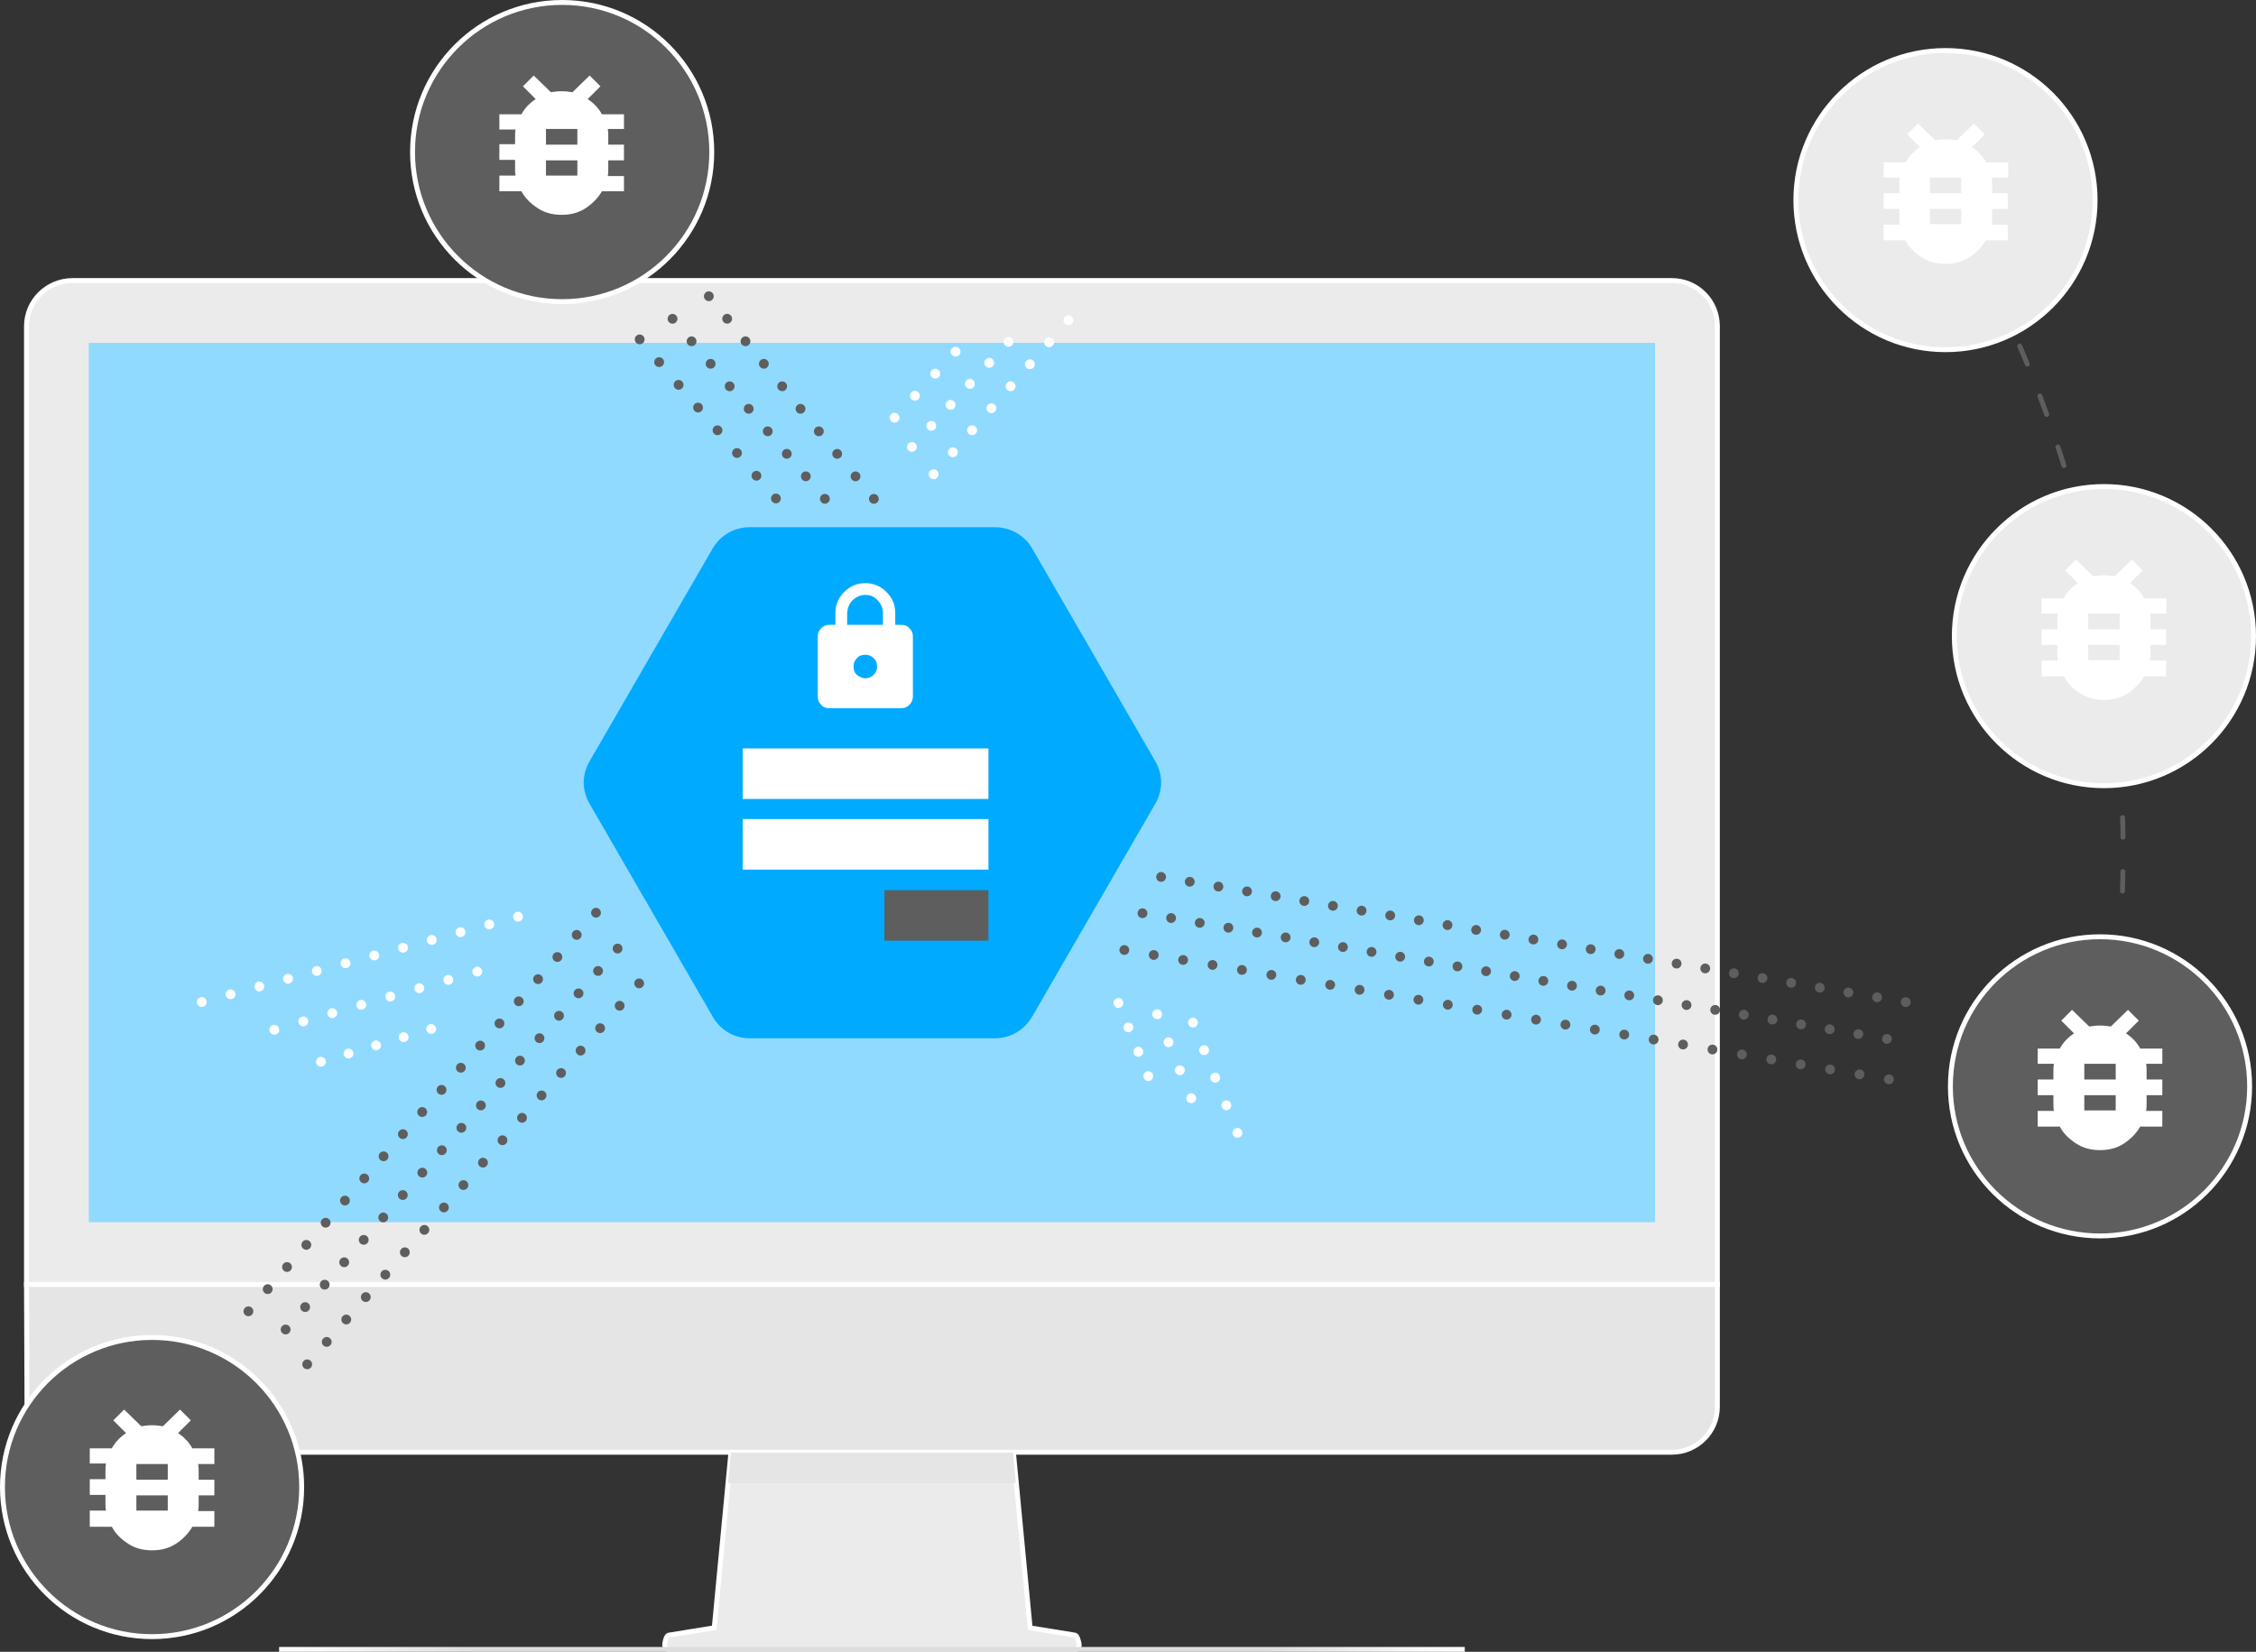 <svg id="Layer_1" xmlns="http://www.w3.org/2000/svg" viewBox="0 0 459.9 336.8"><rect x="0" y="0" width="459.9" height="336.8" fill="#333333" stroke="none"/><style>.st0{fill:#ebebeb}.st0,.st1{stroke:#fff;stroke-miterlimit:10}.st1,.st2{fill:#e5e5e5}.st3{fill:#91daff}.st4{fill:none;stroke:#5e5e5e;stroke-linecap:round;stroke-linejoin:round;stroke-dasharray:4,7}.st5{enable-background:new}.st6{fill:#fff}.st10,.st7,.st8,.st9{fill:none;stroke:#fff;stroke-width:2;stroke-linecap:round;stroke-linejoin:round}.st8{stroke-dasharray:0,6.07}.st9{stroke-dasharray:0,6.15}.st10{stroke-dasharray:0,5.86}.st11,.st12,.st13{stroke:#5e5e5e}.st11,.st12,.st13,.st14,.st15,.st16,.st17,.st18,.st19,.st20,.st21{fill:none;stroke-width:2;stroke-linecap:round;stroke-linejoin:round}.st12{stroke-dasharray:0,5.99}.st13{stroke-dasharray:0,6.06}.st14{stroke-dasharray:0,5.37}.st14,.st15,.st16{stroke:#fff}.st15{stroke-dasharray:0,6.16}.st16{stroke-dasharray:0,6.06}.st17,.st18{stroke:#5e5e5e;stroke-dasharray:0,6.08}.st18{stroke-dasharray:0,5.92}.st19{stroke-dasharray:0,6.11}.st19,.st20,.st21{stroke:#fff}.st20{stroke-dasharray:0,5.82}.st21{stroke-dasharray:0,5.96}.st22{fill:#0af}.st23{fill:#5e5e5e}.st24,.st25{fill:none;stroke:#5e5e5e;stroke-width:2;stroke-linecap:round;stroke-linejoin:round;stroke-dasharray:0,6.1}.st25{stroke-dasharray:0,6.01}.st26,.st27{fill:none;stroke:url(#SVGID_1_);stroke-miterlimit:10}.st27{fill:#5e5e5e;stroke:#fff}</style><title>Asset 11</title><g id="Layer_2_1_"><g id="Layer_1-2"><path class="st0" d="M14.8 57.2h326c5.2 0 9.3 4.2 9.3 9.3v195.4H5.4V66.5c0-5.1 4.2-9.3 9.4-9.3z"/><path class="st1" d="M5.4 261.9h344.7v24.9c0 5.2-4.2 9.3-9.3 9.3h-326c-5.2 0-9.3-4.2-9.3-9.3l-.1-24.9z"/><path class="st0" d="M210 331.9l-3.4-35.7H149l-3.4 35.7-9.3 1.5c-.5.1-.8 1.5-.8 2s.4 1 .9 1H219c.6 0 1-.4 1-1 0-.5-.4-1.9-.8-2l-9.2-1.5z"/><path class="st2" d="M207.1 302.4l-.6-6.2H149l-.6 6.2z"/><path class="st3" d="M18.1 69.9h319.3v179.3H18.1z"/><path class="st4" d="M396.9 41.1c23.6 40.3 36 86.2 35.9 132.9 0 3.7-.1 7.3-.2 10.9"/><circle class="st0" cx="428.9" cy="129.7" r="30.5"/><g class="st5"><path class="st6" d="M441.6 125.1h-3.3c.1.5.1 1.1.1 1.6v1.6h3.2v3.2h-3.2v1.6c0 .5 0 1.1-.1 1.6h3.3v3.2h-4.5c-.8 1.4-2 2.6-3.4 3.5-1.4.9-3 1.3-4.8 1.3s-3.4-.4-4.8-1.3-2.6-2-3.4-3.5h-4.5v-3.2h3.3c-.1-.5-.1-1-.1-1.6v-1.6h-3.2v-3.2h3.2v-1.6c0-.5 0-1.1.1-1.6h-3.3V122h4.5c.7-1.3 1.7-2.3 2.9-3.1l-2.6-2.6 2.2-2.2 3.5 3.4c.7-.1 1.4-.2 2.2-.2.8 0 1.5.1 2.2.2l3.5-3.4 2.2 2.2-2.6 2.6c1.2.8 2.2 1.8 2.9 3.1h4.5v3.1zm-9.5 0h-6.4v3.2h6.4v-3.2zm0 6.4h-6.4v3.1h6.4v-3.1z"/></g><circle class="st0" cx="396.6" cy="40.8" r="30.5"/><g class="st5"><path class="st6" d="M409.3 36.2H406c.1.5.1 1.1.1 1.6v1.6h3.2v3.2h-3.2v1.6c0 .5 0 1.1-.1 1.6h3.3V49h-4.5c-.8 1.4-2 2.6-3.4 3.5-1.4.9-3 1.3-4.8 1.3s-3.4-.4-4.8-1.3-2.6-2-3.4-3.5H384v-3.2h3.3c-.1-.5-.1-1-.1-1.6v-1.6H384v-3.2h3.2v-1.6c0-.5 0-1.1.1-1.6H384v-3.1h4.5c.7-1.3 1.7-2.3 2.9-3.1l-2.6-2.6 2.2-2.2 3.5 3.4c.7-.1 1.4-.2 2.2-.2.8 0 1.5.1 2.2.2l3.5-3.4 2.2 2.2L402 30c1.2.8 2.2 1.8 2.9 3.1h4.5v3.1zm-9.5 0h-6.4v3.2h6.4v-3.2zm0 6.4h-6.4v3.1h6.4v-3.1z"/></g><path class="st8" d="M105.6 186.9l-67.4 18.2"/><path class="st9" d="M97.3 198.1L53 210.8"/><path class="st10" d="M87.9 209.8l-25.2 7.5"/><path class="st12" d="M121.5 186.1l-72.9 83.6"/><path class="st13" d="M125.9 193.4l-69.7 80m74.1-72.9l-69.7 80"/><path class="st14" d="M228 204.5l7.1 17.4"/><path class="st15" d="M235.9 206.8l8.1 20"/><path class="st16" d="M243.2 208.5l10.2 25.3"/><path class="st17" d="M229.2 193.7l159 26.9"/><path class="st18" d="M232.9 186.2l154.6 26.1m-150.8-33.5l154.6 26"/><path class="st19" d="M194.8 71.7l-14.5 15.7"/><path class="st20" d="M205.6 69.7l-21.7 23.6"/><path class="st21" d="M217.8 65.3l-29.4 33.6"/><path class="st22" d="M202.9 211.7h-50.1c-3.1 0-6-1.7-7.5-4.4l-25.1-43.4c-1.6-2.7-1.6-6 0-8.7l25.1-43.4c1.6-2.7 4.4-4.3 7.5-4.3h50.1c3.1 0 6 1.7 7.5 4.3l25.1 43.4c1.6 2.7 1.6 6 0 8.7l-25.1 43.4c-1.6 2.7-4.4 4.4-7.5 4.4z"/><path class="st6" d="M151.4 152.6h50.1v10.3h-50.1zm0 14.4h50.1v10.3h-50.1z"/><path class="st23" d="M180.3 181.5h21.2v10.3h-21.2z"/><path class="st24" d="M130.4 69.2l29.8 34.8"/><path class="st25" d="M137.1 65l33 39"/><path class="st18" d="M144.5 60.4L180 104"/><g class="st5"><path class="st6" d="M183.7 127.4c.7 0 1.3.2 1.7.7.5.5.7 1 .7 1.7V142c0 .7-.3 1.3-.7 1.7-.5.5-1 .7-1.7.7h-14.6c-.7 0-1.3-.2-1.7-.7-.5-.5-.7-1-.7-1.7v-12.2c0-.7.3-1.3.7-1.7.5-.5 1-.7 1.7-.7h1.2V125c0-1.7.6-3.1 1.8-4.3 1.2-1.2 2.6-1.8 4.3-1.8 1.7 0 3.1.6 4.3 1.8 1.2 1.2 1.8 2.6 1.8 4.3v2.4h1.2zm-7.3-6.1c-1 0-1.9.4-2.6 1.1-.7.7-1 1.5-1.1 2.6v2.4h7.3V125c0-1-.4-1.9-1.1-2.6-.6-.7-1.4-1.1-2.5-1.1zm0 17c.7 0 1.3-.3 1.7-.7.5-.5.7-1 .7-1.7s-.2-1.3-.7-1.7c-.5-.5-1-.7-1.7-.7s-1.3.2-1.7.7c-.5.5-.7 1-.7 1.7s.2 1.3.7 1.7c.5.4 1.1.7 1.7.7z"/></g><linearGradient id="SVGID_1_" gradientUnits="userSpaceOnUse" x1="-6652.99" y1="1494.02" x2="-6411.32" y2="1494.02" gradientTransform="matrix(-1 0 0 1 -6354.38 -1157.71)"><stop offset="0" stop-color="#fff"/><stop offset=".17" stop-color="#ddd"/><stop offset=".83" stop-color="#ddd"/><stop offset="1" stop-color="#fff"/></linearGradient><path class="st26" d="M56.9 336.3h241.7"/><circle class="st27" cx="114.6" cy="31" r="30.5"/><g class="st5"><path class="st6" d="M127.2 26.3h-3.3c.1.5.1 1.1.1 1.6v1.6h3.2v3.2H124v1.6c0 .5 0 1.1-.1 1.6h3.3V39h-4.5c-.8 1.4-2 2.6-3.4 3.5-1.4.9-3 1.3-4.8 1.3s-3.4-.4-4.8-1.3-2.6-2-3.4-3.5h-4.5v-3.2h3.3c-.1-.5-.1-1-.1-1.6v-1.6h-3.2v-3.2h3.2V28c0-.5 0-1.1.1-1.6h-3.3v-3.1h4.5c.7-1.3 1.7-2.3 2.9-3.1l-2.6-2.6 2.2-2.2 3.5 3.4c.7-.1 1.4-.2 2.2-.2.8 0 1.5.1 2.2.2l3.5-3.4 2.2 2.2-2.6 2.6c1.2.8 2.2 1.8 2.9 3.1h4.5v3zm-9.5 0h-6.4v3.2h6.4v-3.2zm0 6.4h-6.4v3.1h6.4v-3.1z"/></g><circle class="st27" cx="31" cy="303.2" r="30.5"/><g class="st5"><path class="st6" d="M43.7 298.5h-3.3c.1.5.1 1.1.1 1.6v1.6h3.2v3.2h-3.2v1.6c0 .5 0 1.1-.1 1.6h3.3v3.2h-4.5c-.8 1.4-2 2.6-3.4 3.5-1.4.9-3 1.3-4.8 1.3s-3.4-.4-4.8-1.3-2.6-2-3.4-3.5h-4.5V308h3.3c-.1-.5-.1-1-.1-1.6v-1.6h-3.2v-3.2h3.2V300c0-.5 0-1.1.1-1.6h-3.3v-3.1h4.5c.7-1.3 1.7-2.3 2.9-3.1l-2.6-2.6 2.2-2.2 3.5 3.4c.7-.1 1.4-.2 2.2-.2.8 0 1.5.1 2.2.2l3.5-3.4 2.2 2.2-2.6 2.6c1.2.8 2.2 1.8 2.9 3.1h4.5v3.2zm-9.5 0h-6.4v3.2h6.4v-3.2zm0 6.4h-6.4v3.1h6.4v-3.1z"/></g><circle class="st27" cx="428.1" cy="221.5" r="30.5"/><g class="st5"><path class="st6" d="M440.8 216.9h-3.3c.1.5.1 1.1.1 1.6v1.6h3.2v3.2h-3.2v1.6c0 .5 0 1.1-.1 1.6h3.3v3.2h-4.5c-.8 1.4-2 2.6-3.4 3.5-1.4.9-3 1.3-4.8 1.3s-3.4-.4-4.8-1.3-2.6-2-3.4-3.5h-4.5v-3.2h3.3c-.1-.5-.1-1-.1-1.6v-1.6h-3.2v-3.2h3.2v-1.6c0-.5 0-1.1.1-1.6h-3.3v-3.1h4.5c.7-1.3 1.7-2.3 2.9-3.1l-2.6-2.6 2.2-2.2 3.5 3.4c.7-.1 1.4-.2 2.2-.2.8 0 1.5.1 2.2.2l3.5-3.4 2.2 2.2-2.6 2.6c1.2.8 2.2 1.8 2.9 3.1h4.5v3.1zm-9.5 0h-6.4v3.2h6.4v-3.2zm0 6.4h-6.4v3.1h6.4v-3.1z"/></g></g></g></svg>